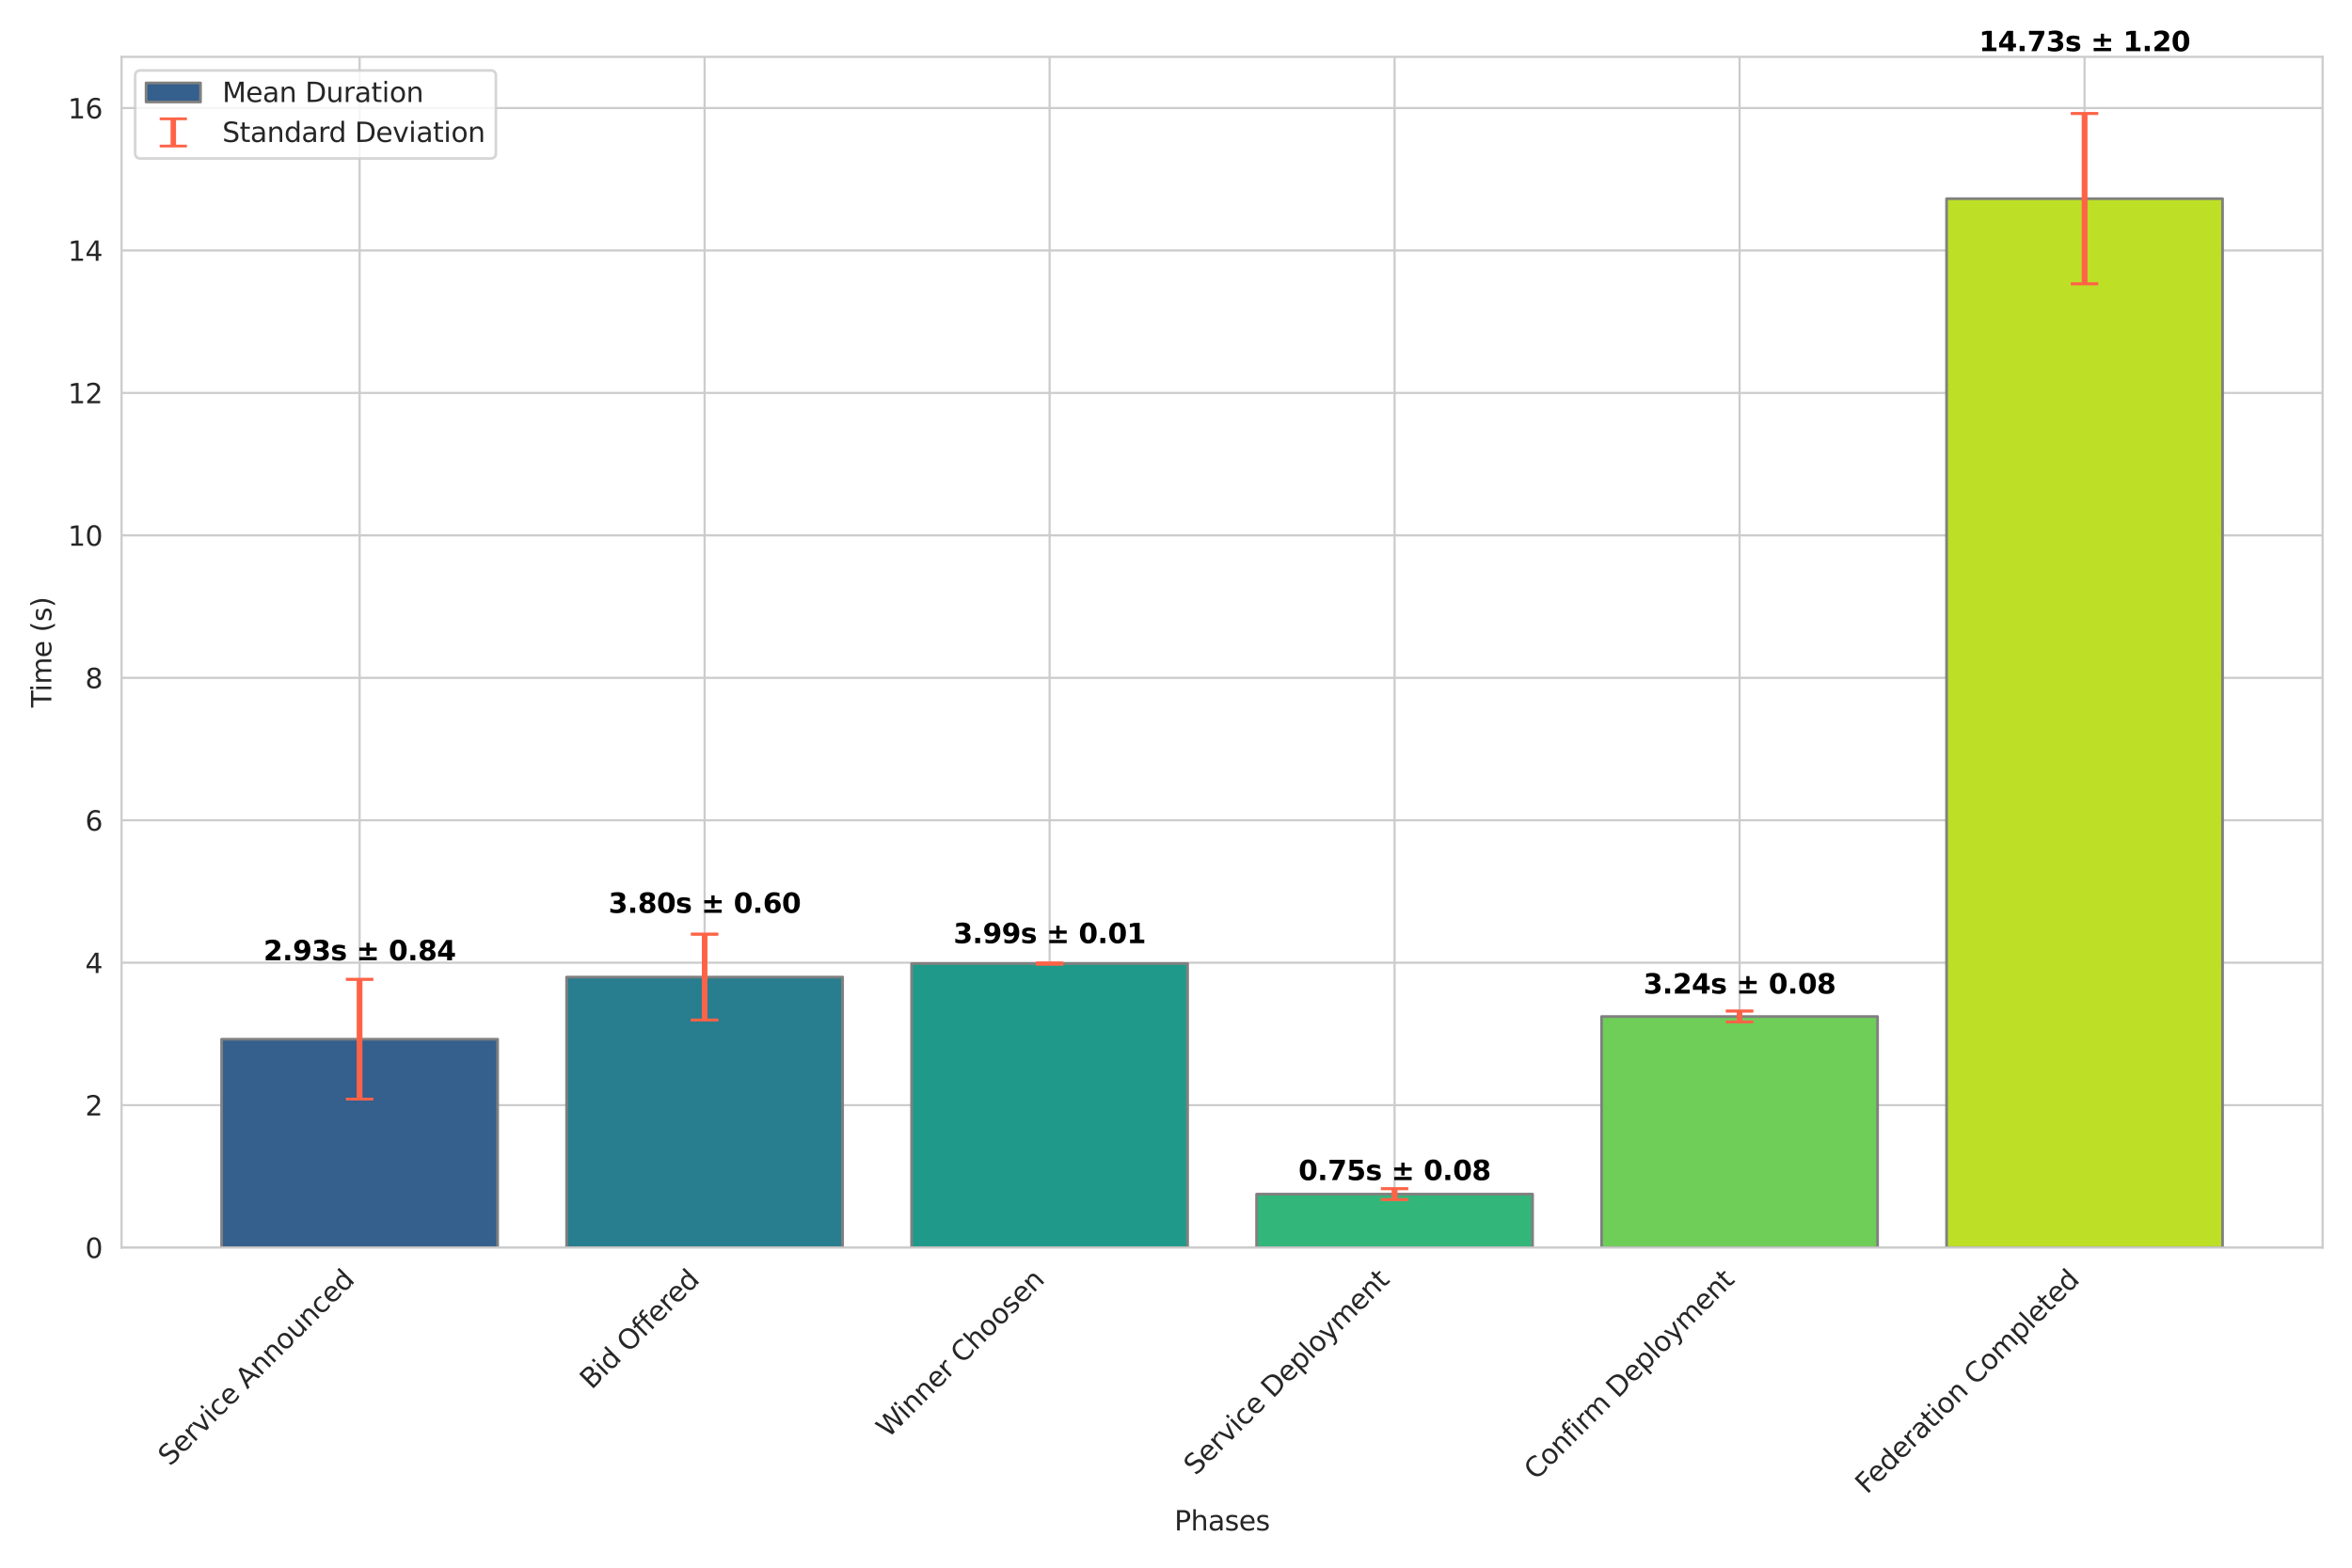 <?xml version="1.0" encoding="utf-8" standalone="no"?>
<!DOCTYPE svg PUBLIC "-//W3C//DTD SVG 1.1//EN"
  "http://www.w3.org/Graphics/SVG/1.1/DTD/svg11.dtd">
<svg xmlns:xlink="http://www.w3.org/1999/xlink" width="864pt" height="576pt" viewBox="0 0 864 576" xmlns="http://www.w3.org/2000/svg" version="1.1">
 <defs>
  <style type="text/css">*{stroke-linejoin: round; stroke-linecap: butt}</style>
 </defs>
 <g id="figure_1">
  <g id="patch_1">
   <path d="M 0 576 
L 864 576 
L 864 0 
L 0 0 
z
" style="fill: #ffffff"/>
  </g>
  <g id="axes_1">
   <g id="patch_2">
    <path d="M 44.66 458.397 
L 853.2 458.397 
L 853.2 20.88 
L 44.66 20.88 
z
" style="fill: #ffffff"/>
   </g>
   <g id="matplotlib.axis_1">
    <g id="xtick_1">
     <g id="line2d_1">
      <path d="M 132.104 458.397 
L 132.104 20.88 
" clip-path="url(#p566758f1c5)" style="fill: none; stroke: #cccccc; stroke-width: 0.8; stroke-linecap: round"/>
     </g>
     <g id="text_1">
      <!-- Service Announced -->
      <g style="fill: #262626" transform="translate(62.434 538.97) rotate(-45) scale(0.1 -0.1)">
       <defs>
        <path id="DejaVuSans-53" d="M 3425 4513 
L 3425 3897 
Q 3066 4069 2747 4153 
Q 2428 4238 2131 4238 
Q 1616 4238 1336 4038 
Q 1056 3838 1056 3469 
Q 1056 3159 1242 3001 
Q 1428 2844 1947 2747 
L 2328 2669 
Q 3034 2534 3370 2195 
Q 3706 1856 3706 1288 
Q 3706 609 3251 259 
Q 2797 -91 1919 -91 
Q 1588 -91 1214 -16 
Q 841 59 441 206 
L 441 856 
Q 825 641 1194 531 
Q 1563 422 1919 422 
Q 2459 422 2753 634 
Q 3047 847 3047 1241 
Q 3047 1584 2836 1778 
Q 2625 1972 2144 2069 
L 1759 2144 
Q 1053 2284 737 2584 
Q 422 2884 422 3419 
Q 422 4038 858 4394 
Q 1294 4750 2059 4750 
Q 2388 4750 2728 4690 
Q 3069 4631 3425 4513 
z
" transform="scale(0.016)"/>
        <path id="DejaVuSans-65" d="M 3597 1894 
L 3597 1613 
L 953 1613 
Q 991 1019 1311 708 
Q 1631 397 2203 397 
Q 2534 397 2845 478 
Q 3156 559 3463 722 
L 3463 178 
Q 3153 47 2828 -22 
Q 2503 -91 2169 -91 
Q 1331 -91 842 396 
Q 353 884 353 1716 
Q 353 2575 817 3079 
Q 1281 3584 2069 3584 
Q 2775 3584 3186 3129 
Q 3597 2675 3597 1894 
z
M 3022 2063 
Q 3016 2534 2758 2815 
Q 2500 3097 2075 3097 
Q 1594 3097 1305 2825 
Q 1016 2553 972 2059 
L 3022 2063 
z
" transform="scale(0.016)"/>
        <path id="DejaVuSans-72" d="M 2631 2963 
Q 2534 3019 2420 3045 
Q 2306 3072 2169 3072 
Q 1681 3072 1420 2755 
Q 1159 2438 1159 1844 
L 1159 0 
L 581 0 
L 581 3500 
L 1159 3500 
L 1159 2956 
Q 1341 3275 1631 3429 
Q 1922 3584 2338 3584 
Q 2397 3584 2469 3576 
Q 2541 3569 2628 3553 
L 2631 2963 
z
" transform="scale(0.016)"/>
        <path id="DejaVuSans-76" d="M 191 3500 
L 800 3500 
L 1894 563 
L 2988 3500 
L 3597 3500 
L 2284 0 
L 1503 0 
L 191 3500 
z
" transform="scale(0.016)"/>
        <path id="DejaVuSans-69" d="M 603 3500 
L 1178 3500 
L 1178 0 
L 603 0 
L 603 3500 
z
M 603 4863 
L 1178 4863 
L 1178 4134 
L 603 4134 
L 603 4863 
z
" transform="scale(0.016)"/>
        <path id="DejaVuSans-63" d="M 3122 3366 
L 3122 2828 
Q 2878 2963 2633 3030 
Q 2388 3097 2138 3097 
Q 1578 3097 1268 2742 
Q 959 2388 959 1747 
Q 959 1106 1268 751 
Q 1578 397 2138 397 
Q 2388 397 2633 464 
Q 2878 531 3122 666 
L 3122 134 
Q 2881 22 2623 -34 
Q 2366 -91 2075 -91 
Q 1284 -91 818 406 
Q 353 903 353 1747 
Q 353 2603 823 3093 
Q 1294 3584 2113 3584 
Q 2378 3584 2631 3529 
Q 2884 3475 3122 3366 
z
" transform="scale(0.016)"/>
        <path id="DejaVuSans-20" transform="scale(0.016)"/>
        <path id="DejaVuSans-41" d="M 2188 4044 
L 1331 1722 
L 3047 1722 
L 2188 4044 
z
M 1831 4666 
L 2547 4666 
L 4325 0 
L 3669 0 
L 3244 1197 
L 1141 1197 
L 716 0 
L 50 0 
L 1831 4666 
z
" transform="scale(0.016)"/>
        <path id="DejaVuSans-6e" d="M 3513 2113 
L 3513 0 
L 2938 0 
L 2938 2094 
Q 2938 2591 2744 2837 
Q 2550 3084 2163 3084 
Q 1697 3084 1428 2787 
Q 1159 2491 1159 1978 
L 1159 0 
L 581 0 
L 581 3500 
L 1159 3500 
L 1159 2956 
Q 1366 3272 1645 3428 
Q 1925 3584 2291 3584 
Q 2894 3584 3203 3211 
Q 3513 2838 3513 2113 
z
" transform="scale(0.016)"/>
        <path id="DejaVuSans-6f" d="M 1959 3097 
Q 1497 3097 1228 2736 
Q 959 2375 959 1747 
Q 959 1119 1226 758 
Q 1494 397 1959 397 
Q 2419 397 2687 759 
Q 2956 1122 2956 1747 
Q 2956 2369 2687 2733 
Q 2419 3097 1959 3097 
z
M 1959 3584 
Q 2709 3584 3137 3096 
Q 3566 2609 3566 1747 
Q 3566 888 3137 398 
Q 2709 -91 1959 -91 
Q 1206 -91 779 398 
Q 353 888 353 1747 
Q 353 2609 779 3096 
Q 1206 3584 1959 3584 
z
" transform="scale(0.016)"/>
        <path id="DejaVuSans-75" d="M 544 1381 
L 544 3500 
L 1119 3500 
L 1119 1403 
Q 1119 906 1312 657 
Q 1506 409 1894 409 
Q 2359 409 2629 706 
Q 2900 1003 2900 1516 
L 2900 3500 
L 3475 3500 
L 3475 0 
L 2900 0 
L 2900 538 
Q 2691 219 2414 64 
Q 2138 -91 1772 -91 
Q 1169 -91 856 284 
Q 544 659 544 1381 
z
M 1991 3584 
L 1991 3584 
z
" transform="scale(0.016)"/>
        <path id="DejaVuSans-64" d="M 2906 2969 
L 2906 4863 
L 3481 4863 
L 3481 0 
L 2906 0 
L 2906 525 
Q 2725 213 2448 61 
Q 2172 -91 1784 -91 
Q 1150 -91 751 415 
Q 353 922 353 1747 
Q 353 2572 751 3078 
Q 1150 3584 1784 3584 
Q 2172 3584 2448 3432 
Q 2725 3281 2906 2969 
z
M 947 1747 
Q 947 1113 1208 752 
Q 1469 391 1925 391 
Q 2381 391 2643 752 
Q 2906 1113 2906 1747 
Q 2906 2381 2643 2742 
Q 2381 3103 1925 3103 
Q 1469 3103 1208 2742 
Q 947 2381 947 1747 
z
" transform="scale(0.016)"/>
       </defs>
       <use xlink:href="#DejaVuSans-53"/>
       <use xlink:href="#DejaVuSans-65" x="63.477"/>
       <use xlink:href="#DejaVuSans-72" x="125"/>
       <use xlink:href="#DejaVuSans-76" x="166.113"/>
       <use xlink:href="#DejaVuSans-69" x="225.293"/>
       <use xlink:href="#DejaVuSans-63" x="253.076"/>
       <use xlink:href="#DejaVuSans-65" x="308.057"/>
       <use xlink:href="#DejaVuSans-20" x="369.58"/>
       <use xlink:href="#DejaVuSans-41" x="401.367"/>
       <use xlink:href="#DejaVuSans-6e" x="469.775"/>
       <use xlink:href="#DejaVuSans-6e" x="533.154"/>
       <use xlink:href="#DejaVuSans-6f" x="596.533"/>
       <use xlink:href="#DejaVuSans-75" x="657.715"/>
       <use xlink:href="#DejaVuSans-6e" x="721.094"/>
       <use xlink:href="#DejaVuSans-63" x="784.473"/>
       <use xlink:href="#DejaVuSans-65" x="839.453"/>
       <use xlink:href="#DejaVuSans-64" x="900.977"/>
      </g>
     </g>
    </g>
    <g id="xtick_2">
     <g id="line2d_2">
      <path d="M 258.834 458.397 
L 258.834 20.88 
" clip-path="url(#p566758f1c5)" style="fill: none; stroke: #cccccc; stroke-width: 0.8; stroke-linecap: round"/>
     </g>
     <g id="text_2">
      <!-- Bid Offered -->
      <g style="fill: #262626" transform="translate(217.328 510.806) rotate(-45) scale(0.1 -0.1)">
       <defs>
        <path id="DejaVuSans-42" d="M 1259 2228 
L 1259 519 
L 2272 519 
Q 2781 519 3026 730 
Q 3272 941 3272 1375 
Q 3272 1813 3026 2020 
Q 2781 2228 2272 2228 
L 1259 2228 
z
M 1259 4147 
L 1259 2741 
L 2194 2741 
Q 2656 2741 2882 2914 
Q 3109 3088 3109 3444 
Q 3109 3797 2882 3972 
Q 2656 4147 2194 4147 
L 1259 4147 
z
M 628 4666 
L 2241 4666 
Q 2963 4666 3353 4366 
Q 3744 4066 3744 3513 
Q 3744 3084 3544 2831 
Q 3344 2578 2956 2516 
Q 3422 2416 3680 2098 
Q 3938 1781 3938 1306 
Q 3938 681 3513 340 
Q 3088 0 2303 0 
L 628 0 
L 628 4666 
z
" transform="scale(0.016)"/>
        <path id="DejaVuSans-4f" d="M 2522 4238 
Q 1834 4238 1429 3725 
Q 1025 3213 1025 2328 
Q 1025 1447 1429 934 
Q 1834 422 2522 422 
Q 3209 422 3611 934 
Q 4013 1447 4013 2328 
Q 4013 3213 3611 3725 
Q 3209 4238 2522 4238 
z
M 2522 4750 
Q 3503 4750 4090 4092 
Q 4678 3434 4678 2328 
Q 4678 1225 4090 567 
Q 3503 -91 2522 -91 
Q 1538 -91 948 565 
Q 359 1222 359 2328 
Q 359 3434 948 4092 
Q 1538 4750 2522 4750 
z
" transform="scale(0.016)"/>
        <path id="DejaVuSans-66" d="M 2375 4863 
L 2375 4384 
L 1825 4384 
Q 1516 4384 1395 4259 
Q 1275 4134 1275 3809 
L 1275 3500 
L 2222 3500 
L 2222 3053 
L 1275 3053 
L 1275 0 
L 697 0 
L 697 3053 
L 147 3053 
L 147 3500 
L 697 3500 
L 697 3744 
Q 697 4328 969 4595 
Q 1241 4863 1831 4863 
L 2375 4863 
z
" transform="scale(0.016)"/>
       </defs>
       <use xlink:href="#DejaVuSans-42"/>
       <use xlink:href="#DejaVuSans-69" x="68.604"/>
       <use xlink:href="#DejaVuSans-64" x="96.387"/>
       <use xlink:href="#DejaVuSans-20" x="159.863"/>
       <use xlink:href="#DejaVuSans-4f" x="191.65"/>
       <use xlink:href="#DejaVuSans-66" x="270.361"/>
       <use xlink:href="#DejaVuSans-66" x="305.566"/>
       <use xlink:href="#DejaVuSans-65" x="340.771"/>
       <use xlink:href="#DejaVuSans-72" x="402.295"/>
       <use xlink:href="#DejaVuSans-65" x="441.158"/>
       <use xlink:href="#DejaVuSans-64" x="502.682"/>
      </g>
     </g>
    </g>
    <g id="xtick_3">
     <g id="line2d_3">
      <path d="M 385.565 458.397 
L 385.565 20.88 
" clip-path="url(#p566758f1c5)" style="fill: none; stroke: #cccccc; stroke-width: 0.8; stroke-linecap: round"/>
     </g>
     <g id="text_3">
      <!-- Winner Choosen -->
      <g style="fill: #262626" transform="translate(326.242 528.623) rotate(-45) scale(0.1 -0.1)">
       <defs>
        <path id="DejaVuSans-57" d="M 213 4666 
L 850 4666 
L 1831 722 
L 2809 4666 
L 3519 4666 
L 4500 722 
L 5478 4666 
L 6119 4666 
L 4947 0 
L 4153 0 
L 3169 4050 
L 2175 0 
L 1381 0 
L 213 4666 
z
" transform="scale(0.016)"/>
        <path id="DejaVuSans-43" d="M 4122 4306 
L 4122 3641 
Q 3803 3938 3442 4084 
Q 3081 4231 2675 4231 
Q 1875 4231 1450 3742 
Q 1025 3253 1025 2328 
Q 1025 1406 1450 917 
Q 1875 428 2675 428 
Q 3081 428 3442 575 
Q 3803 722 4122 1019 
L 4122 359 
Q 3791 134 3420 21 
Q 3050 -91 2638 -91 
Q 1578 -91 968 557 
Q 359 1206 359 2328 
Q 359 3453 968 4101 
Q 1578 4750 2638 4750 
Q 3056 4750 3426 4639 
Q 3797 4528 4122 4306 
z
" transform="scale(0.016)"/>
        <path id="DejaVuSans-68" d="M 3513 2113 
L 3513 0 
L 2938 0 
L 2938 2094 
Q 2938 2591 2744 2837 
Q 2550 3084 2163 3084 
Q 1697 3084 1428 2787 
Q 1159 2491 1159 1978 
L 1159 0 
L 581 0 
L 581 4863 
L 1159 4863 
L 1159 2956 
Q 1366 3272 1645 3428 
Q 1925 3584 2291 3584 
Q 2894 3584 3203 3211 
Q 3513 2838 3513 2113 
z
" transform="scale(0.016)"/>
        <path id="DejaVuSans-73" d="M 2834 3397 
L 2834 2853 
Q 2591 2978 2328 3040 
Q 2066 3103 1784 3103 
Q 1356 3103 1142 2972 
Q 928 2841 928 2578 
Q 928 2378 1081 2264 
Q 1234 2150 1697 2047 
L 1894 2003 
Q 2506 1872 2764 1633 
Q 3022 1394 3022 966 
Q 3022 478 2636 193 
Q 2250 -91 1575 -91 
Q 1294 -91 989 -36 
Q 684 19 347 128 
L 347 722 
Q 666 556 975 473 
Q 1284 391 1588 391 
Q 1994 391 2212 530 
Q 2431 669 2431 922 
Q 2431 1156 2273 1281 
Q 2116 1406 1581 1522 
L 1381 1569 
Q 847 1681 609 1914 
Q 372 2147 372 2553 
Q 372 3047 722 3315 
Q 1072 3584 1716 3584 
Q 2034 3584 2315 3537 
Q 2597 3491 2834 3397 
z
" transform="scale(0.016)"/>
       </defs>
       <use xlink:href="#DejaVuSans-57"/>
       <use xlink:href="#DejaVuSans-69" x="96.627"/>
       <use xlink:href="#DejaVuSans-6e" x="124.41"/>
       <use xlink:href="#DejaVuSans-6e" x="187.789"/>
       <use xlink:href="#DejaVuSans-65" x="251.168"/>
       <use xlink:href="#DejaVuSans-72" x="312.691"/>
       <use xlink:href="#DejaVuSans-20" x="353.805"/>
       <use xlink:href="#DejaVuSans-43" x="385.592"/>
       <use xlink:href="#DejaVuSans-68" x="455.416"/>
       <use xlink:href="#DejaVuSans-6f" x="518.795"/>
       <use xlink:href="#DejaVuSans-6f" x="579.977"/>
       <use xlink:href="#DejaVuSans-73" x="641.158"/>
       <use xlink:href="#DejaVuSans-65" x="693.258"/>
       <use xlink:href="#DejaVuSans-6e" x="754.781"/>
      </g>
     </g>
    </g>
    <g id="xtick_4">
     <g id="line2d_4">
      <path d="M 512.295 458.397 
L 512.295 20.88 
" clip-path="url(#p566758f1c5)" style="fill: none; stroke: #cccccc; stroke-width: 0.8; stroke-linecap: round"/>
     </g>
     <g id="text_4">
      <!-- Service Deployment -->
      <g style="fill: #262626" transform="translate(439.189 542.406) rotate(-45) scale(0.1 -0.1)">
       <defs>
        <path id="DejaVuSans-44" d="M 1259 4147 
L 1259 519 
L 2022 519 
Q 2988 519 3436 956 
Q 3884 1394 3884 2338 
Q 3884 3275 3436 3711 
Q 2988 4147 2022 4147 
L 1259 4147 
z
M 628 4666 
L 1925 4666 
Q 3281 4666 3915 4102 
Q 4550 3538 4550 2338 
Q 4550 1131 3912 565 
Q 3275 0 1925 0 
L 628 0 
L 628 4666 
z
" transform="scale(0.016)"/>
        <path id="DejaVuSans-70" d="M 1159 525 
L 1159 -1331 
L 581 -1331 
L 581 3500 
L 1159 3500 
L 1159 2969 
Q 1341 3281 1617 3432 
Q 1894 3584 2278 3584 
Q 2916 3584 3314 3078 
Q 3713 2572 3713 1747 
Q 3713 922 3314 415 
Q 2916 -91 2278 -91 
Q 1894 -91 1617 61 
Q 1341 213 1159 525 
z
M 3116 1747 
Q 3116 2381 2855 2742 
Q 2594 3103 2138 3103 
Q 1681 3103 1420 2742 
Q 1159 2381 1159 1747 
Q 1159 1113 1420 752 
Q 1681 391 2138 391 
Q 2594 391 2855 752 
Q 3116 1113 3116 1747 
z
" transform="scale(0.016)"/>
        <path id="DejaVuSans-6c" d="M 603 4863 
L 1178 4863 
L 1178 0 
L 603 0 
L 603 4863 
z
" transform="scale(0.016)"/>
        <path id="DejaVuSans-79" d="M 2059 -325 
Q 1816 -950 1584 -1140 
Q 1353 -1331 966 -1331 
L 506 -1331 
L 506 -850 
L 844 -850 
Q 1081 -850 1212 -737 
Q 1344 -625 1503 -206 
L 1606 56 
L 191 3500 
L 800 3500 
L 1894 763 
L 2988 3500 
L 3597 3500 
L 2059 -325 
z
" transform="scale(0.016)"/>
        <path id="DejaVuSans-6d" d="M 3328 2828 
Q 3544 3216 3844 3400 
Q 4144 3584 4550 3584 
Q 5097 3584 5394 3201 
Q 5691 2819 5691 2113 
L 5691 0 
L 5113 0 
L 5113 2094 
Q 5113 2597 4934 2840 
Q 4756 3084 4391 3084 
Q 3944 3084 3684 2787 
Q 3425 2491 3425 1978 
L 3425 0 
L 2847 0 
L 2847 2094 
Q 2847 2600 2669 2842 
Q 2491 3084 2119 3084 
Q 1678 3084 1418 2786 
Q 1159 2488 1159 1978 
L 1159 0 
L 581 0 
L 581 3500 
L 1159 3500 
L 1159 2956 
Q 1356 3278 1631 3431 
Q 1906 3584 2284 3584 
Q 2666 3584 2933 3390 
Q 3200 3197 3328 2828 
z
" transform="scale(0.016)"/>
        <path id="DejaVuSans-74" d="M 1172 4494 
L 1172 3500 
L 2356 3500 
L 2356 3053 
L 1172 3053 
L 1172 1153 
Q 1172 725 1289 603 
Q 1406 481 1766 481 
L 2356 481 
L 2356 0 
L 1766 0 
Q 1100 0 847 248 
Q 594 497 594 1153 
L 594 3053 
L 172 3053 
L 172 3500 
L 594 3500 
L 594 4494 
L 1172 4494 
z
" transform="scale(0.016)"/>
       </defs>
       <use xlink:href="#DejaVuSans-53"/>
       <use xlink:href="#DejaVuSans-65" x="63.477"/>
       <use xlink:href="#DejaVuSans-72" x="125"/>
       <use xlink:href="#DejaVuSans-76" x="166.113"/>
       <use xlink:href="#DejaVuSans-69" x="225.293"/>
       <use xlink:href="#DejaVuSans-63" x="253.076"/>
       <use xlink:href="#DejaVuSans-65" x="308.057"/>
       <use xlink:href="#DejaVuSans-20" x="369.58"/>
       <use xlink:href="#DejaVuSans-44" x="401.367"/>
       <use xlink:href="#DejaVuSans-65" x="478.369"/>
       <use xlink:href="#DejaVuSans-70" x="539.893"/>
       <use xlink:href="#DejaVuSans-6c" x="603.369"/>
       <use xlink:href="#DejaVuSans-6f" x="631.152"/>
       <use xlink:href="#DejaVuSans-79" x="692.334"/>
       <use xlink:href="#DejaVuSans-6d" x="751.514"/>
       <use xlink:href="#DejaVuSans-65" x="848.926"/>
       <use xlink:href="#DejaVuSans-6e" x="910.449"/>
       <use xlink:href="#DejaVuSans-74" x="973.828"/>
      </g>
     </g>
    </g>
    <g id="xtick_5">
     <g id="line2d_5">
      <path d="M 639.026 458.397 
L 639.026 20.88 
" clip-path="url(#p566758f1c5)" style="fill: none; stroke: #cccccc; stroke-width: 0.8; stroke-linecap: round"/>
     </g>
     <g id="text_5">
      <!-- Confirm Deployment -->
      <g style="fill: #262626" transform="translate(564.185 544.14) rotate(-45) scale(0.1 -0.1)">
       <use xlink:href="#DejaVuSans-43"/>
       <use xlink:href="#DejaVuSans-6f" x="69.824"/>
       <use xlink:href="#DejaVuSans-6e" x="131.006"/>
       <use xlink:href="#DejaVuSans-66" x="194.385"/>
       <use xlink:href="#DejaVuSans-69" x="229.59"/>
       <use xlink:href="#DejaVuSans-72" x="257.373"/>
       <use xlink:href="#DejaVuSans-6d" x="296.736"/>
       <use xlink:href="#DejaVuSans-20" x="394.148"/>
       <use xlink:href="#DejaVuSans-44" x="425.936"/>
       <use xlink:href="#DejaVuSans-65" x="502.938"/>
       <use xlink:href="#DejaVuSans-70" x="564.461"/>
       <use xlink:href="#DejaVuSans-6c" x="627.938"/>
       <use xlink:href="#DejaVuSans-6f" x="655.721"/>
       <use xlink:href="#DejaVuSans-79" x="716.902"/>
       <use xlink:href="#DejaVuSans-6d" x="776.082"/>
       <use xlink:href="#DejaVuSans-65" x="873.494"/>
       <use xlink:href="#DejaVuSans-6e" x="935.018"/>
       <use xlink:href="#DejaVuSans-74" x="998.396"/>
      </g>
     </g>
    </g>
    <g id="xtick_6">
     <g id="line2d_6">
      <path d="M 765.756 458.397 
L 765.756 20.88 
" clip-path="url(#p566758f1c5)" style="fill: none; stroke: #cccccc; stroke-width: 0.8; stroke-linecap: round"/>
     </g>
     <g id="text_6">
      <!-- Federation Completed -->
      <g style="fill: #262626" transform="translate(685.816 549.239) rotate(-45) scale(0.1 -0.1)">
       <defs>
        <path id="DejaVuSans-46" d="M 628 4666 
L 3309 4666 
L 3309 4134 
L 1259 4134 
L 1259 2759 
L 3109 2759 
L 3109 2228 
L 1259 2228 
L 1259 0 
L 628 0 
L 628 4666 
z
" transform="scale(0.016)"/>
        <path id="DejaVuSans-61" d="M 2194 1759 
Q 1497 1759 1228 1600 
Q 959 1441 959 1056 
Q 959 750 1161 570 
Q 1363 391 1709 391 
Q 2188 391 2477 730 
Q 2766 1069 2766 1631 
L 2766 1759 
L 2194 1759 
z
M 3341 1997 
L 3341 0 
L 2766 0 
L 2766 531 
Q 2569 213 2275 61 
Q 1981 -91 1556 -91 
Q 1019 -91 701 211 
Q 384 513 384 1019 
Q 384 1609 779 1909 
Q 1175 2209 1959 2209 
L 2766 2209 
L 2766 2266 
Q 2766 2663 2505 2880 
Q 2244 3097 1772 3097 
Q 1472 3097 1187 3025 
Q 903 2953 641 2809 
L 641 3341 
Q 956 3463 1253 3523 
Q 1550 3584 1831 3584 
Q 2591 3584 2966 3190 
Q 3341 2797 3341 1997 
z
" transform="scale(0.016)"/>
       </defs>
       <use xlink:href="#DejaVuSans-46"/>
       <use xlink:href="#DejaVuSans-65" x="52.02"/>
       <use xlink:href="#DejaVuSans-64" x="113.543"/>
       <use xlink:href="#DejaVuSans-65" x="177.02"/>
       <use xlink:href="#DejaVuSans-72" x="238.543"/>
       <use xlink:href="#DejaVuSans-61" x="279.656"/>
       <use xlink:href="#DejaVuSans-74" x="340.936"/>
       <use xlink:href="#DejaVuSans-69" x="380.145"/>
       <use xlink:href="#DejaVuSans-6f" x="407.928"/>
       <use xlink:href="#DejaVuSans-6e" x="469.109"/>
       <use xlink:href="#DejaVuSans-20" x="532.488"/>
       <use xlink:href="#DejaVuSans-43" x="564.275"/>
       <use xlink:href="#DejaVuSans-6f" x="634.1"/>
       <use xlink:href="#DejaVuSans-6d" x="695.281"/>
       <use xlink:href="#DejaVuSans-70" x="792.693"/>
       <use xlink:href="#DejaVuSans-6c" x="856.17"/>
       <use xlink:href="#DejaVuSans-65" x="883.953"/>
       <use xlink:href="#DejaVuSans-74" x="945.477"/>
       <use xlink:href="#DejaVuSans-65" x="984.686"/>
       <use xlink:href="#DejaVuSans-64" x="1046.209"/>
      </g>
     </g>
    </g>
    <g id="text_7">
     <!-- Phases -->
     <g style="fill: #262626" transform="translate(431.396 562.308) scale(0.1 -0.1)">
      <defs>
       <path id="DejaVuSans-50" d="M 1259 4147 
L 1259 2394 
L 2053 2394 
Q 2494 2394 2734 2622 
Q 2975 2850 2975 3272 
Q 2975 3691 2734 3919 
Q 2494 4147 2053 4147 
L 1259 4147 
z
M 628 4666 
L 2053 4666 
Q 2838 4666 3239 4311 
Q 3641 3956 3641 3272 
Q 3641 2581 3239 2228 
Q 2838 1875 2053 1875 
L 1259 1875 
L 1259 0 
L 628 0 
L 628 4666 
z
" transform="scale(0.016)"/>
      </defs>
      <use xlink:href="#DejaVuSans-50"/>
      <use xlink:href="#DejaVuSans-68" x="60.303"/>
      <use xlink:href="#DejaVuSans-61" x="123.682"/>
      <use xlink:href="#DejaVuSans-73" x="184.961"/>
      <use xlink:href="#DejaVuSans-65" x="237.061"/>
      <use xlink:href="#DejaVuSans-73" x="298.584"/>
     </g>
    </g>
   </g>
   <g id="matplotlib.axis_2">
    <g id="ytick_1">
     <g id="line2d_7">
      <path d="M 44.66 458.397 
L 853.2 458.397 
" clip-path="url(#p566758f1c5)" style="fill: none; stroke: #cccccc; stroke-width: 0.8; stroke-linecap: round"/>
     </g>
     <g id="text_8">
      <!-- 0 -->
      <g style="fill: #262626" transform="translate(31.297 462.197) scale(0.1 -0.1)">
       <defs>
        <path id="DejaVuSans-30" d="M 2034 4250 
Q 1547 4250 1301 3770 
Q 1056 3291 1056 2328 
Q 1056 1369 1301 889 
Q 1547 409 2034 409 
Q 2525 409 2770 889 
Q 3016 1369 3016 2328 
Q 3016 3291 2770 3770 
Q 2525 4250 2034 4250 
z
M 2034 4750 
Q 2819 4750 3233 4129 
Q 3647 3509 3647 2328 
Q 3647 1150 3233 529 
Q 2819 -91 2034 -91 
Q 1250 -91 836 529 
Q 422 1150 422 2328 
Q 422 3509 836 4129 
Q 1250 4750 2034 4750 
z
" transform="scale(0.016)"/>
       </defs>
       <use xlink:href="#DejaVuSans-30"/>
      </g>
     </g>
    </g>
    <g id="ytick_2">
     <g id="line2d_8">
      <path d="M 44.66 406.06 
L 853.2 406.06 
" clip-path="url(#p566758f1c5)" style="fill: none; stroke: #cccccc; stroke-width: 0.8; stroke-linecap: round"/>
     </g>
     <g id="text_9">
      <!-- 2 -->
      <g style="fill: #262626" transform="translate(31.297 409.859) scale(0.1 -0.1)">
       <defs>
        <path id="DejaVuSans-32" d="M 1228 531 
L 3431 531 
L 3431 0 
L 469 0 
L 469 531 
Q 828 903 1448 1529 
Q 2069 2156 2228 2338 
Q 2531 2678 2651 2914 
Q 2772 3150 2772 3378 
Q 2772 3750 2511 3984 
Q 2250 4219 1831 4219 
Q 1534 4219 1204 4116 
Q 875 4013 500 3803 
L 500 4441 
Q 881 4594 1212 4672 
Q 1544 4750 1819 4750 
Q 2544 4750 2975 4387 
Q 3406 4025 3406 3419 
Q 3406 3131 3298 2873 
Q 3191 2616 2906 2266 
Q 2828 2175 2409 1742 
Q 1991 1309 1228 531 
z
" transform="scale(0.016)"/>
       </defs>
       <use xlink:href="#DejaVuSans-32"/>
      </g>
     </g>
    </g>
    <g id="ytick_3">
     <g id="line2d_9">
      <path d="M 44.66 353.722 
L 853.2 353.722 
" clip-path="url(#p566758f1c5)" style="fill: none; stroke: #cccccc; stroke-width: 0.8; stroke-linecap: round"/>
     </g>
     <g id="text_10">
      <!-- 4 -->
      <g style="fill: #262626" transform="translate(31.297 357.522) scale(0.1 -0.1)">
       <defs>
        <path id="DejaVuSans-34" d="M 2419 4116 
L 825 1625 
L 2419 1625 
L 2419 4116 
z
M 2253 4666 
L 3047 4666 
L 3047 1625 
L 3713 1625 
L 3713 1100 
L 3047 1100 
L 3047 0 
L 2419 0 
L 2419 1100 
L 313 1100 
L 313 1709 
L 2253 4666 
z
" transform="scale(0.016)"/>
       </defs>
       <use xlink:href="#DejaVuSans-34"/>
      </g>
     </g>
    </g>
    <g id="ytick_4">
     <g id="line2d_10">
      <path d="M 44.66 301.385 
L 853.2 301.385 
" clip-path="url(#p566758f1c5)" style="fill: none; stroke: #cccccc; stroke-width: 0.8; stroke-linecap: round"/>
     </g>
     <g id="text_11">
      <!-- 6 -->
      <g style="fill: #262626" transform="translate(31.297 305.184) scale(0.1 -0.1)">
       <defs>
        <path id="DejaVuSans-36" d="M 2113 2584 
Q 1688 2584 1439 2293 
Q 1191 2003 1191 1497 
Q 1191 994 1439 701 
Q 1688 409 2113 409 
Q 2538 409 2786 701 
Q 3034 994 3034 1497 
Q 3034 2003 2786 2293 
Q 2538 2584 2113 2584 
z
M 3366 4563 
L 3366 3988 
Q 3128 4100 2886 4159 
Q 2644 4219 2406 4219 
Q 1781 4219 1451 3797 
Q 1122 3375 1075 2522 
Q 1259 2794 1537 2939 
Q 1816 3084 2150 3084 
Q 2853 3084 3261 2657 
Q 3669 2231 3669 1497 
Q 3669 778 3244 343 
Q 2819 -91 2113 -91 
Q 1303 -91 875 529 
Q 447 1150 447 2328 
Q 447 3434 972 4092 
Q 1497 4750 2381 4750 
Q 2619 4750 2861 4703 
Q 3103 4656 3366 4563 
z
" transform="scale(0.016)"/>
       </defs>
       <use xlink:href="#DejaVuSans-36"/>
      </g>
     </g>
    </g>
    <g id="ytick_5">
     <g id="line2d_11">
      <path d="M 44.66 249.047 
L 853.2 249.047 
" clip-path="url(#p566758f1c5)" style="fill: none; stroke: #cccccc; stroke-width: 0.8; stroke-linecap: round"/>
     </g>
     <g id="text_12">
      <!-- 8 -->
      <g style="fill: #262626" transform="translate(31.297 252.846) scale(0.1 -0.1)">
       <defs>
        <path id="DejaVuSans-38" d="M 2034 2216 
Q 1584 2216 1326 1975 
Q 1069 1734 1069 1313 
Q 1069 891 1326 650 
Q 1584 409 2034 409 
Q 2484 409 2743 651 
Q 3003 894 3003 1313 
Q 3003 1734 2745 1975 
Q 2488 2216 2034 2216 
z
M 1403 2484 
Q 997 2584 770 2862 
Q 544 3141 544 3541 
Q 544 4100 942 4425 
Q 1341 4750 2034 4750 
Q 2731 4750 3128 4425 
Q 3525 4100 3525 3541 
Q 3525 3141 3298 2862 
Q 3072 2584 2669 2484 
Q 3125 2378 3379 2068 
Q 3634 1759 3634 1313 
Q 3634 634 3220 271 
Q 2806 -91 2034 -91 
Q 1263 -91 848 271 
Q 434 634 434 1313 
Q 434 1759 690 2068 
Q 947 2378 1403 2484 
z
M 1172 3481 
Q 1172 3119 1398 2916 
Q 1625 2713 2034 2713 
Q 2441 2713 2670 2916 
Q 2900 3119 2900 3481 
Q 2900 3844 2670 4047 
Q 2441 4250 2034 4250 
Q 1625 4250 1398 4047 
Q 1172 3844 1172 3481 
z
" transform="scale(0.016)"/>
       </defs>
       <use xlink:href="#DejaVuSans-38"/>
      </g>
     </g>
    </g>
    <g id="ytick_6">
     <g id="line2d_12">
      <path d="M 44.66 196.71 
L 853.2 196.71 
" clip-path="url(#p566758f1c5)" style="fill: none; stroke: #cccccc; stroke-width: 0.8; stroke-linecap: round"/>
     </g>
     <g id="text_13">
      <!-- 10 -->
      <g style="fill: #262626" transform="translate(24.935 200.509) scale(0.1 -0.1)">
       <defs>
        <path id="DejaVuSans-31" d="M 794 531 
L 1825 531 
L 1825 4091 
L 703 3866 
L 703 4441 
L 1819 4666 
L 2450 4666 
L 2450 531 
L 3481 531 
L 3481 0 
L 794 0 
L 794 531 
z
" transform="scale(0.016)"/>
       </defs>
       <use xlink:href="#DejaVuSans-31"/>
       <use xlink:href="#DejaVuSans-30" x="63.623"/>
      </g>
     </g>
    </g>
    <g id="ytick_7">
     <g id="line2d_13">
      <path d="M 44.66 144.372 
L 853.2 144.372 
" clip-path="url(#p566758f1c5)" style="fill: none; stroke: #cccccc; stroke-width: 0.8; stroke-linecap: round"/>
     </g>
     <g id="text_14">
      <!-- 12 -->
      <g style="fill: #262626" transform="translate(24.935 148.171) scale(0.1 -0.1)">
       <use xlink:href="#DejaVuSans-31"/>
       <use xlink:href="#DejaVuSans-32" x="63.623"/>
      </g>
     </g>
    </g>
    <g id="ytick_8">
     <g id="line2d_14">
      <path d="M 44.66 92.035 
L 853.2 92.035 
" clip-path="url(#p566758f1c5)" style="fill: none; stroke: #cccccc; stroke-width: 0.8; stroke-linecap: round"/>
     </g>
     <g id="text_15">
      <!-- 14 -->
      <g style="fill: #262626" transform="translate(24.935 95.834) scale(0.1 -0.1)">
       <use xlink:href="#DejaVuSans-31"/>
       <use xlink:href="#DejaVuSans-34" x="63.623"/>
      </g>
     </g>
    </g>
    <g id="ytick_9">
     <g id="line2d_15">
      <path d="M 44.66 39.697 
L 853.2 39.697 
" clip-path="url(#p566758f1c5)" style="fill: none; stroke: #cccccc; stroke-width: 0.8; stroke-linecap: round"/>
     </g>
     <g id="text_16">
      <!-- 16 -->
      <g style="fill: #262626" transform="translate(24.935 43.496) scale(0.1 -0.1)">
       <use xlink:href="#DejaVuSans-31"/>
       <use xlink:href="#DejaVuSans-36" x="63.623"/>
      </g>
     </g>
    </g>
    <g id="text_17">
     <!-- Time (s) -->
     <g style="fill: #262626" transform="translate(18.855 259.968) rotate(-90) scale(0.1 -0.1)">
      <defs>
       <path id="DejaVuSans-54" d="M -19 4666 
L 3928 4666 
L 3928 4134 
L 2272 4134 
L 2272 0 
L 1638 0 
L 1638 4134 
L -19 4134 
L -19 4666 
z
" transform="scale(0.016)"/>
       <path id="DejaVuSans-28" d="M 1984 4856 
Q 1566 4138 1362 3434 
Q 1159 2731 1159 2009 
Q 1159 1288 1364 580 
Q 1569 -128 1984 -844 
L 1484 -844 
Q 1016 -109 783 600 
Q 550 1309 550 2009 
Q 550 2706 781 3412 
Q 1013 4119 1484 4856 
L 1984 4856 
z
" transform="scale(0.016)"/>
       <path id="DejaVuSans-29" d="M 513 4856 
L 1013 4856 
Q 1481 4119 1714 3412 
Q 1947 2706 1947 2009 
Q 1947 1309 1714 600 
Q 1481 -109 1013 -844 
L 513 -844 
Q 928 -128 1133 580 
Q 1338 1288 1338 2009 
Q 1338 2731 1133 3434 
Q 928 4138 513 4856 
z
" transform="scale(0.016)"/>
      </defs>
      <use xlink:href="#DejaVuSans-54"/>
      <use xlink:href="#DejaVuSans-69" x="57.959"/>
      <use xlink:href="#DejaVuSans-6d" x="85.742"/>
      <use xlink:href="#DejaVuSans-65" x="183.154"/>
      <use xlink:href="#DejaVuSans-20" x="244.678"/>
      <use xlink:href="#DejaVuSans-28" x="276.465"/>
      <use xlink:href="#DejaVuSans-73" x="315.479"/>
      <use xlink:href="#DejaVuSans-29" x="367.578"/>
     </g>
    </g>
   </g>
   <g id="patch_3">
    <path d="M 81.412 458.397 
L 182.796 458.397 
L 182.796 381.825 
L 81.412 381.825 
z
" clip-path="url(#p566758f1c5)" style="fill: #355f8d; stroke: #808080; stroke-linejoin: miter"/>
   </g>
   <g id="patch_4">
    <path d="M 208.142 458.397 
L 309.527 458.397 
L 309.527 359 
L 208.142 359 
z
" clip-path="url(#p566758f1c5)" style="fill: #287d8e; stroke: #808080; stroke-linejoin: miter"/>
   </g>
   <g id="patch_5">
    <path d="M 334.873 458.397 
L 436.257 458.397 
L 436.257 354.041 
L 334.873 354.041 
z
" clip-path="url(#p566758f1c5)" style="fill: #1f9a8a; stroke: #808080; stroke-linejoin: miter"/>
   </g>
   <g id="patch_6">
    <path d="M 461.603 458.397 
L 562.987 458.397 
L 562.987 438.754 
L 461.603 438.754 
z
" clip-path="url(#p566758f1c5)" style="fill: #32b67a; stroke: #808080; stroke-linejoin: miter"/>
   </g>
   <g id="patch_7">
    <path d="M 588.333 458.397 
L 689.718 458.397 
L 689.718 373.491 
L 588.333 373.491 
z
" clip-path="url(#p566758f1c5)" style="fill: #6ece58; stroke: #808080; stroke-linejoin: miter"/>
   </g>
   <g id="patch_8">
    <path d="M 715.064 458.397 
L 816.448 458.397 
L 816.448 73.005 
L 715.064 73.005 
z
" clip-path="url(#p566758f1c5)" style="fill: #bddf26; stroke: #808080; stroke-linejoin: miter"/>
   </g>
   <g id="LineCollection_1">
    <path d="M 132.104 403.818 
L 132.104 359.833 
" clip-path="url(#p566758f1c5)" style="fill: none; stroke: #ff6347; stroke-width: 2"/>
   </g>
   <g id="line2d_16">
    <defs>
     <path id="m0e7bc842ad" d="M 5 0 
L -5 -0 
" style="stroke: #ff6347"/>
    </defs>
    <g clip-path="url(#p566758f1c5)">
     <use xlink:href="#m0e7bc842ad" x="132.104" y="403.818" style="fill: #ff6347; stroke: #ff6347"/>
    </g>
   </g>
   <g id="line2d_17">
    <g clip-path="url(#p566758f1c5)">
     <use xlink:href="#m0e7bc842ad" x="132.104" y="359.833" style="fill: #ff6347; stroke: #ff6347"/>
    </g>
   </g>
   <g id="LineCollection_2">
    <path d="M 132.104 403.818 
L 132.104 359.833 
" clip-path="url(#p566758f1c5)" style="fill: none; stroke: #ff6347; stroke-width: 2"/>
   </g>
   <g id="line2d_18">
    <g clip-path="url(#p566758f1c5)">
     <use xlink:href="#m0e7bc842ad" x="132.104" y="403.818" style="fill: #ff6347; stroke: #ff6347"/>
    </g>
   </g>
   <g id="line2d_19">
    <g clip-path="url(#p566758f1c5)">
     <use xlink:href="#m0e7bc842ad" x="132.104" y="359.833" style="fill: #ff6347; stroke: #ff6347"/>
    </g>
   </g>
   <g id="LineCollection_3">
    <path d="M 258.834 374.768 
L 258.834 343.231 
" clip-path="url(#p566758f1c5)" style="fill: none; stroke: #ff6347; stroke-width: 2"/>
   </g>
   <g id="line2d_20">
    <g clip-path="url(#p566758f1c5)">
     <use xlink:href="#m0e7bc842ad" x="258.834" y="374.768" style="fill: #ff6347; stroke: #ff6347"/>
    </g>
   </g>
   <g id="line2d_21">
    <g clip-path="url(#p566758f1c5)">
     <use xlink:href="#m0e7bc842ad" x="258.834" y="343.231" style="fill: #ff6347; stroke: #ff6347"/>
    </g>
   </g>
   <g id="LineCollection_4">
    <path d="M 258.834 374.768 
L 258.834 343.231 
" clip-path="url(#p566758f1c5)" style="fill: none; stroke: #ff6347; stroke-width: 2"/>
   </g>
   <g id="line2d_22">
    <g clip-path="url(#p566758f1c5)">
     <use xlink:href="#m0e7bc842ad" x="258.834" y="374.768" style="fill: #ff6347; stroke: #ff6347"/>
    </g>
   </g>
   <g id="line2d_23">
    <g clip-path="url(#p566758f1c5)">
     <use xlink:href="#m0e7bc842ad" x="258.834" y="343.231" style="fill: #ff6347; stroke: #ff6347"/>
    </g>
   </g>
   <g id="LineCollection_5">
    <path d="M 385.565 354.236 
L 385.565 353.846 
" clip-path="url(#p566758f1c5)" style="fill: none; stroke: #ff6347; stroke-width: 2"/>
   </g>
   <g id="line2d_24">
    <g clip-path="url(#p566758f1c5)">
     <use xlink:href="#m0e7bc842ad" x="385.565" y="354.236" style="fill: #ff6347; stroke: #ff6347"/>
    </g>
   </g>
   <g id="line2d_25">
    <g clip-path="url(#p566758f1c5)">
     <use xlink:href="#m0e7bc842ad" x="385.565" y="353.846" style="fill: #ff6347; stroke: #ff6347"/>
    </g>
   </g>
   <g id="LineCollection_6">
    <path d="M 385.565 354.236 
L 385.565 353.846 
" clip-path="url(#p566758f1c5)" style="fill: none; stroke: #ff6347; stroke-width: 2"/>
   </g>
   <g id="line2d_26">
    <g clip-path="url(#p566758f1c5)">
     <use xlink:href="#m0e7bc842ad" x="385.565" y="354.236" style="fill: #ff6347; stroke: #ff6347"/>
    </g>
   </g>
   <g id="line2d_27">
    <g clip-path="url(#p566758f1c5)">
     <use xlink:href="#m0e7bc842ad" x="385.565" y="353.846" style="fill: #ff6347; stroke: #ff6347"/>
    </g>
   </g>
   <g id="LineCollection_7">
    <path d="M 512.295 440.747 
L 512.295 436.761 
" clip-path="url(#p566758f1c5)" style="fill: none; stroke: #ff6347; stroke-width: 2"/>
   </g>
   <g id="line2d_28">
    <g clip-path="url(#p566758f1c5)">
     <use xlink:href="#m0e7bc842ad" x="512.295" y="440.747" style="fill: #ff6347; stroke: #ff6347"/>
    </g>
   </g>
   <g id="line2d_29">
    <g clip-path="url(#p566758f1c5)">
     <use xlink:href="#m0e7bc842ad" x="512.295" y="436.761" style="fill: #ff6347; stroke: #ff6347"/>
    </g>
   </g>
   <g id="LineCollection_8">
    <path d="M 512.295 440.747 
L 512.295 436.761 
" clip-path="url(#p566758f1c5)" style="fill: none; stroke: #ff6347; stroke-width: 2"/>
   </g>
   <g id="line2d_30">
    <g clip-path="url(#p566758f1c5)">
     <use xlink:href="#m0e7bc842ad" x="512.295" y="440.747" style="fill: #ff6347; stroke: #ff6347"/>
    </g>
   </g>
   <g id="line2d_31">
    <g clip-path="url(#p566758f1c5)">
     <use xlink:href="#m0e7bc842ad" x="512.295" y="436.761" style="fill: #ff6347; stroke: #ff6347"/>
    </g>
   </g>
   <g id="LineCollection_9">
    <path d="M 639.026 375.499 
L 639.026 371.483 
" clip-path="url(#p566758f1c5)" style="fill: none; stroke: #ff6347; stroke-width: 2"/>
   </g>
   <g id="line2d_32">
    <g clip-path="url(#p566758f1c5)">
     <use xlink:href="#m0e7bc842ad" x="639.026" y="375.499" style="fill: #ff6347; stroke: #ff6347"/>
    </g>
   </g>
   <g id="line2d_33">
    <g clip-path="url(#p566758f1c5)">
     <use xlink:href="#m0e7bc842ad" x="639.026" y="371.483" style="fill: #ff6347; stroke: #ff6347"/>
    </g>
   </g>
   <g id="LineCollection_10">
    <path d="M 639.026 375.499 
L 639.026 371.483 
" clip-path="url(#p566758f1c5)" style="fill: none; stroke: #ff6347; stroke-width: 2"/>
   </g>
   <g id="line2d_34">
    <g clip-path="url(#p566758f1c5)">
     <use xlink:href="#m0e7bc842ad" x="639.026" y="375.499" style="fill: #ff6347; stroke: #ff6347"/>
    </g>
   </g>
   <g id="line2d_35">
    <g clip-path="url(#p566758f1c5)">
     <use xlink:href="#m0e7bc842ad" x="639.026" y="371.483" style="fill: #ff6347; stroke: #ff6347"/>
    </g>
   </g>
   <g id="LineCollection_11">
    <path d="M 765.756 104.296 
L 765.756 41.714 
" clip-path="url(#p566758f1c5)" style="fill: none; stroke: #ff6347; stroke-width: 2"/>
   </g>
   <g id="line2d_36">
    <g clip-path="url(#p566758f1c5)">
     <use xlink:href="#m0e7bc842ad" x="765.756" y="104.296" style="fill: #ff6347; stroke: #ff6347"/>
    </g>
   </g>
   <g id="line2d_37">
    <g clip-path="url(#p566758f1c5)">
     <use xlink:href="#m0e7bc842ad" x="765.756" y="41.714" style="fill: #ff6347; stroke: #ff6347"/>
    </g>
   </g>
   <g id="LineCollection_12">
    <path d="M 765.756 104.296 
L 765.756 41.714 
" clip-path="url(#p566758f1c5)" style="fill: none; stroke: #ff6347; stroke-width: 2"/>
   </g>
   <g id="line2d_38">
    <g clip-path="url(#p566758f1c5)">
     <use xlink:href="#m0e7bc842ad" x="765.756" y="104.296" style="fill: #ff6347; stroke: #ff6347"/>
    </g>
   </g>
   <g id="line2d_39">
    <g clip-path="url(#p566758f1c5)">
     <use xlink:href="#m0e7bc842ad" x="765.756" y="41.714" style="fill: #ff6347; stroke: #ff6347"/>
    </g>
   </g>
   <g id="patch_9">
    <path d="M 44.66 458.397 
L 44.66 20.88 
" style="fill: none; stroke: #cccccc; stroke-width: 0.8; stroke-linejoin: miter; stroke-linecap: square"/>
   </g>
   <g id="patch_10">
    <path d="M 853.2 458.397 
L 853.2 20.88 
" style="fill: none; stroke: #cccccc; stroke-width: 0.8; stroke-linejoin: miter; stroke-linecap: square"/>
   </g>
   <g id="patch_11">
    <path d="M 44.66 458.397 
L 853.2 458.397 
" style="fill: none; stroke: #cccccc; stroke-width: 0.8; stroke-linejoin: miter; stroke-linecap: square"/>
   </g>
   <g id="patch_12">
    <path d="M 44.66 20.88 
L 853.2 20.88 
" style="fill: none; stroke: #cccccc; stroke-width: 0.8; stroke-linejoin: miter; stroke-linecap: square"/>
   </g>
   <g id="text_18">
    <!-- 2.93s ± 0.84 -->
    <g transform="translate(96.785 352.825) scale(0.1 -0.1)">
     <defs>
      <path id="DejaVuSans-Bold-32" d="M 1844 884 
L 3897 884 
L 3897 0 
L 506 0 
L 506 884 
L 2209 2388 
Q 2438 2594 2547 2791 
Q 2656 2988 2656 3200 
Q 2656 3528 2436 3728 
Q 2216 3928 1850 3928 
Q 1569 3928 1234 3808 
Q 900 3688 519 3450 
L 519 4475 
Q 925 4609 1322 4679 
Q 1719 4750 2100 4750 
Q 2938 4750 3402 4381 
Q 3866 4013 3866 3353 
Q 3866 2972 3669 2642 
Q 3472 2313 2841 1759 
L 1844 884 
z
" transform="scale(0.016)"/>
      <path id="DejaVuSans-Bold-2e" d="M 653 1209 
L 1778 1209 
L 1778 0 
L 653 0 
L 653 1209 
z
" transform="scale(0.016)"/>
      <path id="DejaVuSans-Bold-39" d="M 641 103 
L 641 966 
Q 928 831 1190 764 
Q 1453 697 1709 697 
Q 2247 697 2547 995 
Q 2847 1294 2900 1881 
Q 2688 1725 2447 1647 
Q 2206 1569 1925 1569 
Q 1209 1569 770 1986 
Q 331 2403 331 3084 
Q 331 3838 820 4291 
Q 1309 4744 2131 4744 
Q 3044 4744 3544 4128 
Q 4044 3513 4044 2388 
Q 4044 1231 3459 570 
Q 2875 -91 1856 -91 
Q 1528 -91 1228 -42 
Q 928 6 641 103 
z
M 2125 2350 
Q 2441 2350 2600 2554 
Q 2759 2759 2759 3169 
Q 2759 3575 2600 3781 
Q 2441 3988 2125 3988 
Q 1809 3988 1650 3781 
Q 1491 3575 1491 3169 
Q 1491 2759 1650 2554 
Q 1809 2350 2125 2350 
z
" transform="scale(0.016)"/>
      <path id="DejaVuSans-Bold-33" d="M 2981 2516 
Q 3453 2394 3698 2092 
Q 3944 1791 3944 1325 
Q 3944 631 3412 270 
Q 2881 -91 1863 -91 
Q 1503 -91 1142 -33 
Q 781 25 428 141 
L 428 1069 
Q 766 900 1098 814 
Q 1431 728 1753 728 
Q 2231 728 2486 893 
Q 2741 1059 2741 1369 
Q 2741 1688 2480 1852 
Q 2219 2016 1709 2016 
L 1228 2016 
L 1228 2791 
L 1734 2791 
Q 2188 2791 2409 2933 
Q 2631 3075 2631 3366 
Q 2631 3634 2415 3781 
Q 2200 3928 1806 3928 
Q 1516 3928 1219 3862 
Q 922 3797 628 3669 
L 628 4550 
Q 984 4650 1334 4700 
Q 1684 4750 2022 4750 
Q 2931 4750 3382 4451 
Q 3834 4153 3834 3553 
Q 3834 3144 3618 2883 
Q 3403 2622 2981 2516 
z
" transform="scale(0.016)"/>
      <path id="DejaVuSans-Bold-73" d="M 3272 3391 
L 3272 2541 
Q 2913 2691 2578 2766 
Q 2244 2841 1947 2841 
Q 1628 2841 1473 2761 
Q 1319 2681 1319 2516 
Q 1319 2381 1436 2309 
Q 1553 2238 1856 2203 
L 2053 2175 
Q 2913 2066 3209 1816 
Q 3506 1566 3506 1031 
Q 3506 472 3093 190 
Q 2681 -91 1863 -91 
Q 1516 -91 1145 -36 
Q 775 19 384 128 
L 384 978 
Q 719 816 1070 734 
Q 1422 653 1784 653 
Q 2113 653 2278 743 
Q 2444 834 2444 1013 
Q 2444 1163 2330 1236 
Q 2216 1309 1875 1350 
L 1678 1375 
Q 931 1469 631 1722 
Q 331 1975 331 2491 
Q 331 3047 712 3315 
Q 1094 3584 1881 3584 
Q 2191 3584 2531 3537 
Q 2872 3491 3272 3391 
z
" transform="scale(0.016)"/>
      <path id="DejaVuSans-Bold-20" transform="scale(0.016)"/>
      <path id="DejaVuSans-Bold-b1" d="M 3053 4013 
L 3053 2906 
L 4684 2906 
L 4684 2169 
L 3053 2169 
L 3053 1063 
L 2309 1063 
L 2309 2169 
L 678 2169 
L 678 2906 
L 2309 2906 
L 2309 4013 
L 3053 4013 
z
M 678 744 
L 4684 744 
L 4684 0 
L 678 0 
L 678 744 
z
" transform="scale(0.016)"/>
      <path id="DejaVuSans-Bold-30" d="M 2944 2338 
Q 2944 3213 2780 3570 
Q 2616 3928 2228 3928 
Q 1841 3928 1675 3570 
Q 1509 3213 1509 2338 
Q 1509 1453 1675 1090 
Q 1841 728 2228 728 
Q 2613 728 2778 1090 
Q 2944 1453 2944 2338 
z
M 4147 2328 
Q 4147 1169 3647 539 
Q 3147 -91 2228 -91 
Q 1306 -91 806 539 
Q 306 1169 306 2328 
Q 306 3491 806 4120 
Q 1306 4750 2228 4750 
Q 3147 4750 3647 4120 
Q 4147 3491 4147 2328 
z
" transform="scale(0.016)"/>
      <path id="DejaVuSans-Bold-38" d="M 2228 2088 
Q 1891 2088 1709 1903 
Q 1528 1719 1528 1375 
Q 1528 1031 1709 848 
Q 1891 666 2228 666 
Q 2563 666 2741 848 
Q 2919 1031 2919 1375 
Q 2919 1722 2741 1905 
Q 2563 2088 2228 2088 
z
M 1350 2484 
Q 925 2613 709 2878 
Q 494 3144 494 3541 
Q 494 4131 934 4440 
Q 1375 4750 2228 4750 
Q 3075 4750 3515 4442 
Q 3956 4134 3956 3541 
Q 3956 3144 3739 2878 
Q 3522 2613 3097 2484 
Q 3572 2353 3814 2058 
Q 4056 1763 4056 1313 
Q 4056 619 3595 264 
Q 3134 -91 2228 -91 
Q 1319 -91 855 264 
Q 391 619 391 1313 
Q 391 1763 633 2058 
Q 875 2353 1350 2484 
z
M 1631 3419 
Q 1631 3141 1786 2991 
Q 1941 2841 2228 2841 
Q 2509 2841 2662 2991 
Q 2816 3141 2816 3419 
Q 2816 3697 2662 3845 
Q 2509 3994 2228 3994 
Q 1941 3994 1786 3844 
Q 1631 3694 1631 3419 
z
" transform="scale(0.016)"/>
      <path id="DejaVuSans-Bold-34" d="M 2356 3675 
L 1038 1722 
L 2356 1722 
L 2356 3675 
z
M 2156 4666 
L 3494 4666 
L 3494 1722 
L 4159 1722 
L 4159 850 
L 3494 850 
L 3494 0 
L 2356 0 
L 2356 850 
L 288 850 
L 288 1881 
L 2156 4666 
z
" transform="scale(0.016)"/>
     </defs>
     <use xlink:href="#DejaVuSans-Bold-32"/>
     <use xlink:href="#DejaVuSans-Bold-2e" x="69.58"/>
     <use xlink:href="#DejaVuSans-Bold-39" x="107.568"/>
     <use xlink:href="#DejaVuSans-Bold-33" x="177.148"/>
     <use xlink:href="#DejaVuSans-Bold-73" x="246.729"/>
     <use xlink:href="#DejaVuSans-Bold-20" x="306.25"/>
     <use xlink:href="#DejaVuSans-Bold-b1" x="341.064"/>
     <use xlink:href="#DejaVuSans-Bold-20" x="424.854"/>
     <use xlink:href="#DejaVuSans-Bold-30" x="459.668"/>
     <use xlink:href="#DejaVuSans-Bold-2e" x="529.248"/>
     <use xlink:href="#DejaVuSans-Bold-38" x="567.236"/>
     <use xlink:href="#DejaVuSans-Bold-34" x="636.816"/>
    </g>
   </g>
   <g id="text_19">
    <!-- 3.80s ± 0.60 -->
    <g transform="translate(223.516 335.393) scale(0.1 -0.1)">
     <defs>
      <path id="DejaVuSans-Bold-36" d="M 2316 2303 
Q 2000 2303 1842 2098 
Q 1684 1894 1684 1484 
Q 1684 1075 1842 870 
Q 2000 666 2316 666 
Q 2634 666 2792 870 
Q 2950 1075 2950 1484 
Q 2950 1894 2792 2098 
Q 2634 2303 2316 2303 
z
M 3803 4544 
L 3803 3681 
Q 3506 3822 3243 3889 
Q 2981 3956 2731 3956 
Q 2194 3956 1894 3657 
Q 1594 3359 1544 2772 
Q 1750 2925 1990 3001 
Q 2231 3078 2516 3078 
Q 3231 3078 3670 2659 
Q 4109 2241 4109 1563 
Q 4109 813 3618 361 
Q 3128 -91 2303 -91 
Q 1394 -91 895 523 
Q 397 1138 397 2266 
Q 397 3422 980 4083 
Q 1563 4744 2578 4744 
Q 2900 4744 3203 4694 
Q 3506 4644 3803 4544 
z
" transform="scale(0.016)"/>
     </defs>
     <use xlink:href="#DejaVuSans-Bold-33"/>
     <use xlink:href="#DejaVuSans-Bold-2e" x="69.58"/>
     <use xlink:href="#DejaVuSans-Bold-38" x="107.568"/>
     <use xlink:href="#DejaVuSans-Bold-30" x="177.148"/>
     <use xlink:href="#DejaVuSans-Bold-73" x="246.729"/>
     <use xlink:href="#DejaVuSans-Bold-20" x="306.25"/>
     <use xlink:href="#DejaVuSans-Bold-b1" x="341.064"/>
     <use xlink:href="#DejaVuSans-Bold-20" x="424.854"/>
     <use xlink:href="#DejaVuSans-Bold-30" x="459.668"/>
     <use xlink:href="#DejaVuSans-Bold-2e" x="529.248"/>
     <use xlink:href="#DejaVuSans-Bold-36" x="567.236"/>
     <use xlink:href="#DejaVuSans-Bold-30" x="636.816"/>
    </g>
   </g>
   <g id="text_20">
    <!-- 3.99s ± 0.01 -->
    <g transform="translate(350.246 346.539) scale(0.1 -0.1)">
     <defs>
      <path id="DejaVuSans-Bold-31" d="M 750 831 
L 1813 831 
L 1813 3847 
L 722 3622 
L 722 4441 
L 1806 4666 
L 2950 4666 
L 2950 831 
L 4013 831 
L 4013 0 
L 750 0 
L 750 831 
z
" transform="scale(0.016)"/>
     </defs>
     <use xlink:href="#DejaVuSans-Bold-33"/>
     <use xlink:href="#DejaVuSans-Bold-2e" x="69.58"/>
     <use xlink:href="#DejaVuSans-Bold-39" x="107.568"/>
     <use xlink:href="#DejaVuSans-Bold-39" x="177.148"/>
     <use xlink:href="#DejaVuSans-Bold-73" x="246.729"/>
     <use xlink:href="#DejaVuSans-Bold-20" x="306.25"/>
     <use xlink:href="#DejaVuSans-Bold-b1" x="341.064"/>
     <use xlink:href="#DejaVuSans-Bold-20" x="424.854"/>
     <use xlink:href="#DejaVuSans-Bold-30" x="459.668"/>
     <use xlink:href="#DejaVuSans-Bold-2e" x="529.248"/>
     <use xlink:href="#DejaVuSans-Bold-30" x="567.236"/>
     <use xlink:href="#DejaVuSans-Bold-31" x="636.816"/>
    </g>
   </g>
   <g id="text_21">
    <!-- 0.75s ± 0.08 -->
    <g transform="translate(476.976 433.6) scale(0.1 -0.1)">
     <defs>
      <path id="DejaVuSans-Bold-37" d="M 428 4666 
L 3944 4666 
L 3944 3988 
L 2125 0 
L 953 0 
L 2675 3781 
L 428 3781 
L 428 4666 
z
" transform="scale(0.016)"/>
      <path id="DejaVuSans-Bold-35" d="M 678 4666 
L 3669 4666 
L 3669 3781 
L 1638 3781 
L 1638 3059 
Q 1775 3097 1914 3117 
Q 2053 3138 2203 3138 
Q 3056 3138 3531 2711 
Q 4006 2284 4006 1522 
Q 4006 766 3489 337 
Q 2972 -91 2053 -91 
Q 1656 -91 1267 -14 
Q 878 63 494 219 
L 494 1166 
Q 875 947 1217 837 
Q 1559 728 1863 728 
Q 2300 728 2551 942 
Q 2803 1156 2803 1522 
Q 2803 1891 2551 2103 
Q 2300 2316 1863 2316 
Q 1603 2316 1309 2248 
Q 1016 2181 678 2041 
L 678 4666 
z
" transform="scale(0.016)"/>
     </defs>
     <use xlink:href="#DejaVuSans-Bold-30"/>
     <use xlink:href="#DejaVuSans-Bold-2e" x="69.58"/>
     <use xlink:href="#DejaVuSans-Bold-37" x="107.568"/>
     <use xlink:href="#DejaVuSans-Bold-35" x="177.148"/>
     <use xlink:href="#DejaVuSans-Bold-73" x="246.729"/>
     <use xlink:href="#DejaVuSans-Bold-20" x="306.25"/>
     <use xlink:href="#DejaVuSans-Bold-b1" x="341.064"/>
     <use xlink:href="#DejaVuSans-Bold-20" x="424.854"/>
     <use xlink:href="#DejaVuSans-Bold-30" x="459.668"/>
     <use xlink:href="#DejaVuSans-Bold-2e" x="529.248"/>
     <use xlink:href="#DejaVuSans-Bold-30" x="567.236"/>
     <use xlink:href="#DejaVuSans-Bold-38" x="636.816"/>
    </g>
   </g>
   <g id="text_22">
    <!-- 3.24s ± 0.08 -->
    <g transform="translate(603.707 365.057) scale(0.1 -0.1)">
     <use xlink:href="#DejaVuSans-Bold-33"/>
     <use xlink:href="#DejaVuSans-Bold-2e" x="69.58"/>
     <use xlink:href="#DejaVuSans-Bold-32" x="107.568"/>
     <use xlink:href="#DejaVuSans-Bold-34" x="177.148"/>
     <use xlink:href="#DejaVuSans-Bold-73" x="246.729"/>
     <use xlink:href="#DejaVuSans-Bold-20" x="306.25"/>
     <use xlink:href="#DejaVuSans-Bold-b1" x="341.064"/>
     <use xlink:href="#DejaVuSans-Bold-20" x="424.854"/>
     <use xlink:href="#DejaVuSans-Bold-30" x="459.668"/>
     <use xlink:href="#DejaVuSans-Bold-2e" x="529.248"/>
     <use xlink:href="#DejaVuSans-Bold-30" x="567.236"/>
     <use xlink:href="#DejaVuSans-Bold-38" x="636.816"/>
    </g>
   </g>
   <g id="text_23">
    <!-- 14.73s ± 1.20 -->
    <g transform="translate(726.958 18.8) scale(0.1 -0.1)">
     <use xlink:href="#DejaVuSans-Bold-31"/>
     <use xlink:href="#DejaVuSans-Bold-34" x="69.58"/>
     <use xlink:href="#DejaVuSans-Bold-2e" x="139.16"/>
     <use xlink:href="#DejaVuSans-Bold-37" x="177.148"/>
     <use xlink:href="#DejaVuSans-Bold-33" x="246.729"/>
     <use xlink:href="#DejaVuSans-Bold-73" x="316.309"/>
     <use xlink:href="#DejaVuSans-Bold-20" x="375.83"/>
     <use xlink:href="#DejaVuSans-Bold-b1" x="410.645"/>
     <use xlink:href="#DejaVuSans-Bold-20" x="494.434"/>
     <use xlink:href="#DejaVuSans-Bold-31" x="529.248"/>
     <use xlink:href="#DejaVuSans-Bold-2e" x="598.828"/>
     <use xlink:href="#DejaVuSans-Bold-32" x="636.816"/>
     <use xlink:href="#DejaVuSans-Bold-30" x="706.396"/>
    </g>
   </g>
   <g id="legend_1">
    <g id="patch_13">
     <path d="M 51.66 58.236 
L 180.166 58.236 
Q 182.166 58.236 182.166 56.236 
L 182.166 27.88 
Q 182.166 25.88 180.166 25.88 
L 51.66 25.88 
Q 49.66 25.88 49.66 27.88 
L 49.66 56.236 
Q 49.66 58.236 51.66 58.236 
z
" style="fill: #ffffff; opacity: 0.8; stroke: #cccccc; stroke-linejoin: miter"/>
    </g>
    <g id="patch_14">
     <path d="M 53.66 37.478 
L 73.66 37.478 
L 73.66 30.478 
L 53.66 30.478 
z
" style="fill: #355f8d; stroke: #808080; stroke-linejoin: miter"/>
    </g>
    <g id="text_24">
     <!-- Mean Duration -->
     <g style="fill: #262626" transform="translate(81.66 37.478) scale(0.1 -0.1)">
      <defs>
       <path id="DejaVuSans-4d" d="M 628 4666 
L 1569 4666 
L 2759 1491 
L 3956 4666 
L 4897 4666 
L 4897 0 
L 4281 0 
L 4281 4097 
L 3078 897 
L 2444 897 
L 1241 4097 
L 1241 0 
L 628 0 
L 628 4666 
z
" transform="scale(0.016)"/>
      </defs>
      <use xlink:href="#DejaVuSans-4d"/>
      <use xlink:href="#DejaVuSans-65" x="86.279"/>
      <use xlink:href="#DejaVuSans-61" x="147.803"/>
      <use xlink:href="#DejaVuSans-6e" x="209.082"/>
      <use xlink:href="#DejaVuSans-20" x="272.461"/>
      <use xlink:href="#DejaVuSans-44" x="304.248"/>
      <use xlink:href="#DejaVuSans-75" x="381.25"/>
      <use xlink:href="#DejaVuSans-72" x="444.629"/>
      <use xlink:href="#DejaVuSans-61" x="485.742"/>
      <use xlink:href="#DejaVuSans-74" x="547.021"/>
      <use xlink:href="#DejaVuSans-69" x="586.23"/>
      <use xlink:href="#DejaVuSans-6f" x="614.014"/>
      <use xlink:href="#DejaVuSans-6e" x="675.195"/>
     </g>
    </g>
    <g id="LineCollection_13">
     <path d="M 63.66 53.657 
L 63.66 43.657 
" style="fill: none; stroke: #ff6347; stroke-width: 2"/>
    </g>
    <g id="line2d_40">
     <g>
      <use xlink:href="#m0e7bc842ad" x="63.66" y="53.657" style="fill: #ff6347; stroke: #ff6347"/>
     </g>
    </g>
    <g id="line2d_41">
     <g>
      <use xlink:href="#m0e7bc842ad" x="63.66" y="43.657" style="fill: #ff6347; stroke: #ff6347"/>
     </g>
    </g>
    <g id="text_25">
     <!-- Standard Deviation -->
     <g style="fill: #262626" transform="translate(81.66 52.157) scale(0.1 -0.1)">
      <use xlink:href="#DejaVuSans-53"/>
      <use xlink:href="#DejaVuSans-74" x="63.477"/>
      <use xlink:href="#DejaVuSans-61" x="102.686"/>
      <use xlink:href="#DejaVuSans-6e" x="163.965"/>
      <use xlink:href="#DejaVuSans-64" x="227.344"/>
      <use xlink:href="#DejaVuSans-61" x="290.82"/>
      <use xlink:href="#DejaVuSans-72" x="352.1"/>
      <use xlink:href="#DejaVuSans-64" x="391.463"/>
      <use xlink:href="#DejaVuSans-20" x="454.939"/>
      <use xlink:href="#DejaVuSans-44" x="486.727"/>
      <use xlink:href="#DejaVuSans-65" x="563.729"/>
      <use xlink:href="#DejaVuSans-76" x="625.252"/>
      <use xlink:href="#DejaVuSans-69" x="684.432"/>
      <use xlink:href="#DejaVuSans-61" x="712.215"/>
      <use xlink:href="#DejaVuSans-74" x="773.494"/>
      <use xlink:href="#DejaVuSans-69" x="812.703"/>
      <use xlink:href="#DejaVuSans-6f" x="840.486"/>
      <use xlink:href="#DejaVuSans-6e" x="901.668"/>
     </g>
    </g>
   </g>
  </g>
 </g>
 <defs>
  <clipPath id="p566758f1c5">
   <rect x="44.66" y="20.88" width="808.54" height="437.517"/>
  </clipPath>
 </defs>
</svg>

